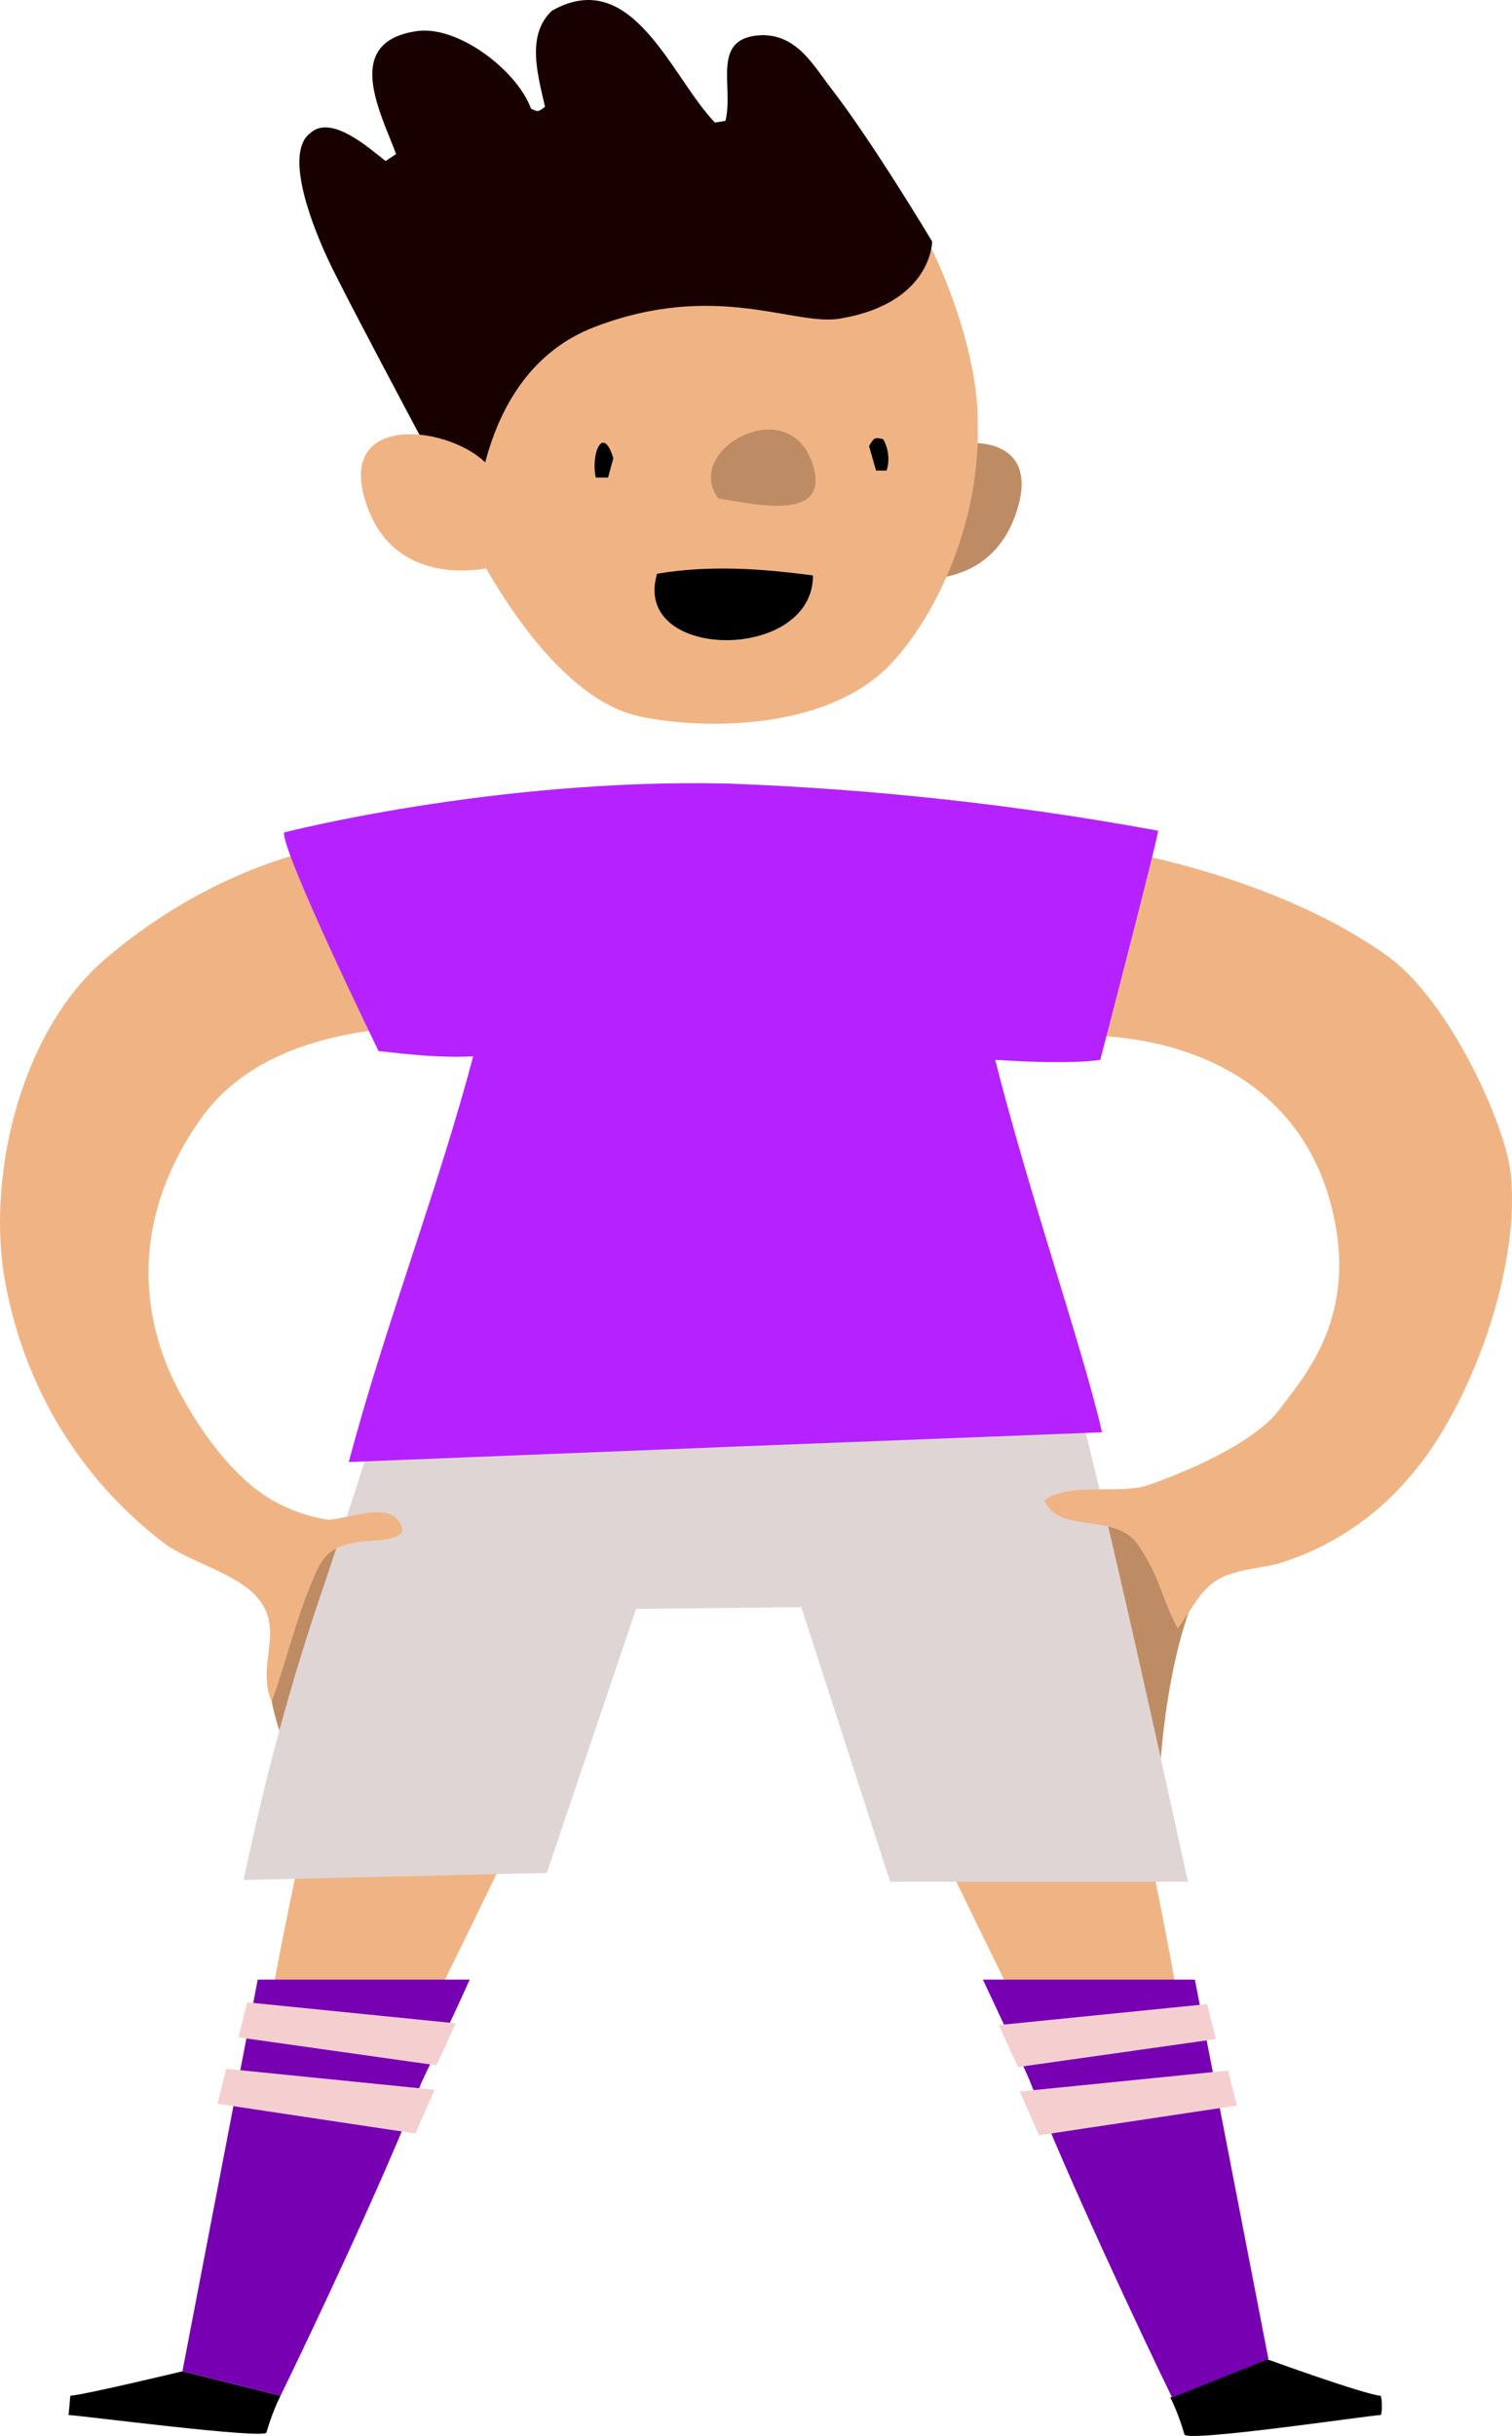<svg version="1.1" xmlns="http://www.w3.org/2000/svg" xmlns:xlink="http://www.w3.org/1999/xlink" width="87.309" height="140.6" viewBox="0,0,87.309,140.6"><g transform="translate(-196.493,-109.596)"><g data-paper-data="{&quot;isPaintingLayer&quot;:true}" fill-rule="evenodd" stroke="none" stroke-width="1" stroke-linecap="butt" stroke-linejoin="miter" stroke-miterlimit="10" stroke-dasharray="" stroke-dashoffset="0" style="mix-blend-mode: normal"><g><g fill="#f0b484"><path d="M214.409,213.966h12.543c-1.517,3.331 -5.26,10.9 -5.26,10.9c0,0 -6.878,0.303 -9.407,-0.606c0.202,-1.211 1.416,-7.267 2.124,-10.295z"/></g><path d="M207.025,246.465l5.664,1.413c-0.506,1.009 -0.809,2.119 -0.809,2.119c-0.101,0.404 -10.924,-1.009 -11.43,-1.009c0,0 0.101,-1.009 0.101,-1.11c1.012,-0.101 6.474,-1.413 6.474,-1.413z" fill="#000000"/><g><path d="M220.782,229.913c-1.922,5.046 -6.271,14.231 -8.092,17.965l-5.664,-1.413l4.349,-22.608h12.239c-1.214,2.725 -2.529,5.349 -2.832,6.056z" fill="#7700b3"/><path d="M221.692,228.803l-11.43,-1.615l0.506,-2.019l12.037,1.211z" fill="#f5cfcf"/><path d="M220.478,232.739l-11.43,-1.716l0.506,-2.019l12.037,1.211z" fill="#f5cfcf"/></g></g><g><g fill="#f0b484"><path d="M264.377,224.261c-2.529,0.908 -9.407,0.606 -9.407,0.606c0,0 -3.743,-7.57 -5.26,-10.9h12.543c0.809,3.028 1.922,9.084 2.124,10.295z"/></g><path d="M276.212,248.988c-0.506,0 -11.329,1.615 -11.329,1.11c0,0 -0.303,-1.11 -0.809,-2.119l5.563,-2.22c0,0 5.563,2.019 6.575,2.119c0.101,0.101 0.101,1.11 0,1.11z" fill="#000000"/><g><path d="M269.738,245.759l-5.563,2.22c-1.821,-3.734 -6.17,-13.02 -8.092,-17.965c-0.303,-0.807 -1.517,-3.331 -2.832,-6.157h12.239z" fill="#7700b3"/><path d="M254.161,226.481l12.037,-1.211l0.506,2.019l-11.43,1.615z" fill="#f5cfcf"/><path d="M255.375,230.317l12.037,-1.211l0.506,2.019l-11.43,1.716z" fill="#f5cfcf"/></g></g><g><path d="M247.687,137.664c1.113,-2.725 9.205,-4.34 7.586,1.211c-1.618,5.551 -7.485,3.936 -7.485,3.936c0,0 -0.506,-3.835 -0.101,-5.147z" fill="#be8c64"/><path d="M252.947,133.828c0.202,5.955 -2.428,11.304 -4.956,14.029c-4.248,4.542 -12.947,3.634 -15.172,2.927c-4.147,-1.312 -8.092,-7.267 -10.418,-12.717c-0.809,-2.119 -1.416,-4.34 -1.922,-6.56l19.926,-10.799c0,0 9.002,1.918 9.508,2.624c0.607,0.807 3.034,6.258 3.034,10.497z" fill="#f0b484"/><path d="M218.759,118.891l0.607,-0.404c-0.91,-2.422 -3.034,-6.359 1.012,-7.065c2.428,-0.505 5.968,2.22 6.777,4.441c0.405,0.202 0.405,0.202 0.809,-0.101c-0.405,-1.817 -1.113,-4.138 0.405,-5.551c4.653,-2.624 6.878,3.835 9.407,6.46l0.607,-0.101c0.506,-2.019 -0.91,-4.845 2.124,-4.946c2.023,0 2.933,1.716 3.945,3.028c2.428,3.129 5.867,8.882 5.867,8.882c0,0 0,3.533 -5.26,4.441c-2.63,0.505 -7.182,-2.22 -14.262,0.505c-7.08,2.725 -6.878,12.212 -6.878,12.212c0,0 -7.586,-14.13 -8.496,-16.149c-0.708,-1.514 -2.63,-6.056 -1.012,-7.267c1.214,-1.11 3.439,0.908 4.349,1.615z" fill="#180000"/><path d="M225.03,142.306c0,0 -5.867,1.615 -7.485,-3.936c-1.618,-5.551 6.474,-3.936 7.586,-1.211c0.506,1.312 -0.101,5.147 -0.101,5.147z" fill="#f0b484"/><path d="M234.437,142.71c3.034,-0.505 5.968,-0.303 9.002,0.101c0,5.046 -10.52,4.946 -9.002,-0.101z" fill="#000000"/><path d="M237.977,138.37c-2.124,-2.826 4.147,-6.258 5.462,-1.918c1.012,3.331 -3.439,2.22 -5.462,1.918z" fill="#be8c64"/><path d="M231.908,136.049l-0.303,1.11h-0.708c-0.303,-1.312 0.405,-3.129 1.011,-1.11z" fill="#000000"/><path d="M247.687,136.756h-0.607l-0.405,-1.413c0.303,-0.505 0.303,-0.505 0.809,-0.404c0.303,0.505 0.405,1.211 0.202,1.817z" fill="#000000"/></g><path d="M217.241,198.019l-3.844,13.02c-0.809,-1.009 -1.214,-3.23 -1.214,-3.23l1.517,-9.084z" fill="#be8c64"/><path d="M267.513,196.606v2.12c-3.54,2.826 -4.046,13.121 -4.046,13.121l-3.945,-14.937z" fill="#be8c64"/><path d="M210.566,218.104c1.214,-5.854 2.731,-11.506 4.653,-17.057c0.708,-2.12 1.416,-4.239 2.124,-6.459c0.202,-0.807 4.653,-11.91 4.653,-11.91c0,0 25.186,2.624 35.301,2.826c1.113,2.422 5.867,23.819 7.789,32.701h-17.195l-5.159,-15.947v0.101l-9.508,0.101l-5.159,15.24z" fill="#e0d5d5"/><path d="M277.931,194.79c-2.023,2.422 -4.653,4.138 -7.586,5.046c-1.517,0.404 -3.136,0.303 -4.248,1.514c-0.607,0.606 -1.416,2.12 -1.618,2.22c-1.113,-2.22 -0.91,-2.725 -2.225,-4.744c-1.315,-2.019 -4.552,-0.606 -5.462,-2.624c1.416,-1.11 4.349,-0.303 6.069,-0.908c1.72,-0.606 6.069,-2.321 7.586,-4.441c1.517,-2.019 4.754,-5.652 2.731,-12.313c-2.023,-6.56 -8.092,-9.185 -14.363,-9.185c0,0 -5.766,-1.413 -5.057,-6.157c0.708,-4.744 4.956,-4.845 4.956,-4.845c0.91,0 10.823,1.413 17.802,6.359c3.743,2.624 6.878,9.891 7.182,12.414c0.708,5.349 -2.225,13.625 -5.766,17.663z" fill="#f0b484"/><path d="M217.039,198.625c-1.416,0.303 -1.821,0.606 -2.428,2.019c-1.113,2.624 -1.416,4.34 -2.428,7.166c-0.91,-2.019 0.708,-4.037 -0.708,-5.854c-1.113,-1.514 -4.147,-2.22 -5.563,-3.331c-4.855,-3.734 -7.991,-8.983 -9.103,-14.937c-1.113,-5.854 0.708,-14.231 5.563,-18.571c5.563,-4.845 12.138,-7.065 16.487,-6.964c0,0 6.372,-0.807 6.676,4.744c0.303,5.551 -4.248,5.955 -4.248,5.955c-0.303,0.101 -9.103,-0.404 -13.149,5.248c-4.046,5.652 -3.743,11.506 -1.113,16.149c1.214,2.22 3.034,4.643 5.057,5.854c1.011,0.606 2.124,1.009 3.338,1.211c0.91,0 3.136,-0.908 3.945,-0.101c1.416,1.514 -1.72,1.211 -2.326,1.413z" fill="#f0b484"/><path d="M253.959,170.768c2.023,7.973 5.057,16.653 6.17,21.498l-20.736,0.807l-22.759,0.908c2.023,-7.671 5.159,-15.745 7.182,-23.416c-1.821,0.101 -3.641,-0.101 -5.462,-0.303c0,0 -5.563,-11.405 -5.462,-12.616c0,0 12.138,-3.129 25.591,-2.826c8.294,0.303 16.69,1.211 24.883,2.725c0,0.404 -3.338,13.222 -3.338,13.222c0,0 -1.517,0.303 -6.069,0z" fill="#b621ff"/></g></g></svg>